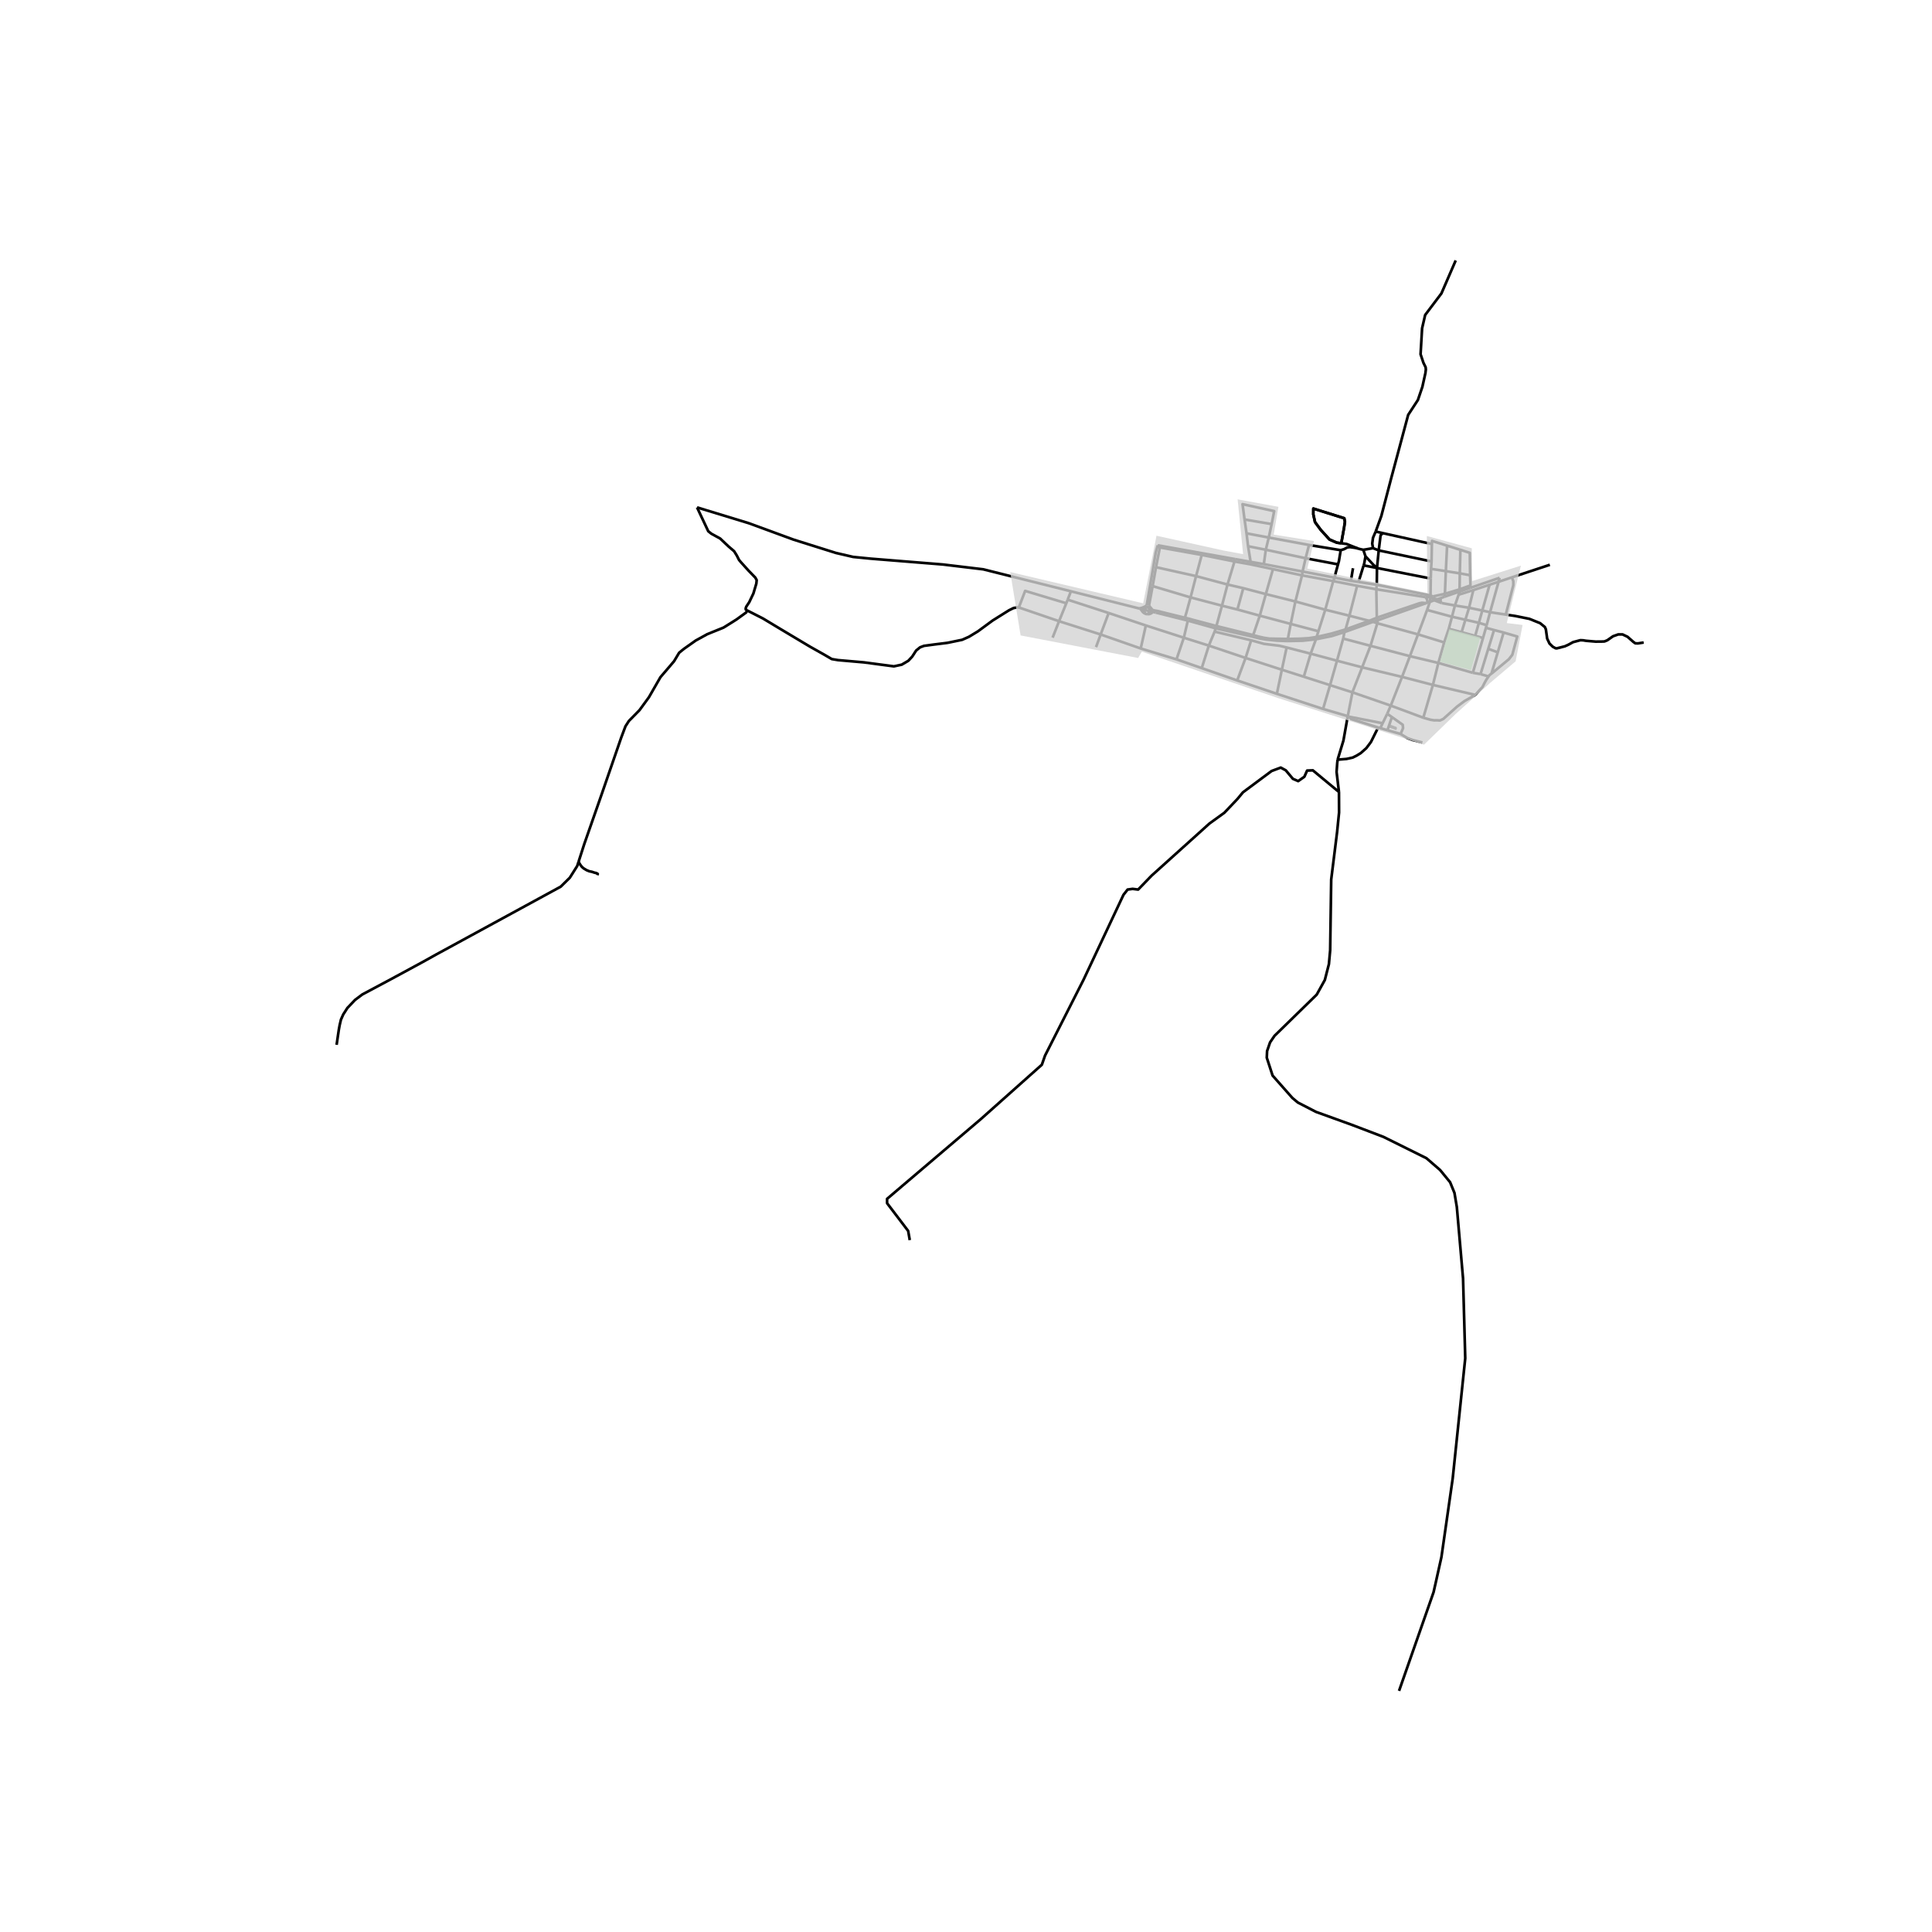 <svg xmlns="http://www.w3.org/2000/svg" width="960" height="960" viewBox="0 0 720 720"><defs><style>*{stroke-linejoin:round;stroke-linecap:butt}</style></defs><g id="figure_1"><path id="patch_1" d="M0 720h720V0H0z" style="fill:#fff"/><g id="axes_1"><path id="patch_2" d="M115.704 640.8h506.592V86.4H115.704z" style="fill:#fff"/><g id="LineCollection_1"><path d="m501.039 235.564.416-.99M501.039 235.564l-.466 2.415M501.039 235.564l10.657-3.824M490.405 238.24l5.884-1.192 4.75-1.484M512.678 198.092l2.106-5.805 3.672-14.043 6.329-23.631 3.619-5.54 1.672-4.909 1.132-5.112.162-1.318-.078-.863-.812-1.645-1.074-3.21.572-9.688 1.143-4.955 6.061-8.036 5.318-12.275M513.391 231.159l-.094 1.112M513.391 231.159l-1.695.581M513.391 231.159l-.295-.946M531.515 224.769l-13.826 4.875-4.298 1.515M513.297 232.271l-2.557 8.403M513.297 232.271l15.156 4.138M513.297 232.271l-1.601-.53M504.002 258.01l-1.727 8.88M504.002 258.01l3.633-9.314M504.002 258.01l-8.326-2.679M504.002 258.01l14.298 4.951M521.383 630.138l12.862-36.765.86-3.801 2.076-9.31 4.196-29.26 4.679-44.809-.818-29.732-2.316-26.62-.886-5.29-1.624-3.973-3.752-4.573-5.063-4.372-16.02-7.947-11.77-4.488-13.381-4.836-6.747-3.48-2.048-1.71-7.374-8.345-2.166-6.657.115-2.477 1.11-3.23 1.65-2.437 15.738-15.364 3.017-5.44 1.522-5.918.47-5.177.384-26.353 2.204-17.725.727-7.237-.036-7.658M498.49 283.11l-.145 1.25-.242 3.306.889 7.488M339.048 462.157l-.599-3.418-1.879-2.477-5.981-7.86v-1.625l6.92-5.895 28.026-23.838 22.728-20.25 1.196-3.419 14.354-28.28 14.868-31.615 1.538-1.966 1.88-.256 2.05.256 5.041-5.211 21.532-19.396 5.554-4.016 4.87-5.126 2.051-2.479 10.68-7.946 3.417-1.28 1.88 1.024 2.65 3.161 1.965.855 2.307-1.624 1.024-2.306 2.137-.086 9.735 8.07M487.836 203.097l-15.005-2.772M487.836 203.097l11.807 1.938M487.836 203.097l-1.273 4.937M472.83 200.325l-8.285-1.564M472.83 200.325l1.072-5.01M472.83 200.325l-1.1 4.55M464.545 198.76l.579 4.81M464.545 198.76l-.734-5.168M465.853 210.278l.214-.886M465.853 210.278l-5.802-1.032M465.853 210.278l8.544 1.818M539.92 234.33l1.193-4.49M539.92 234.33l-1.713 5.084M539.92 234.33l4.771 1.273M552.677 237.756l1.088-3.796M552.677 237.756l-3.795 12.978M552.677 237.756l-2.917-.77M553.765 233.96l.26-.968M553.765 233.96l3.023.835M555.824 251.048l2.347-7.946M560.351 235.725l5.088 1.49-1.852 6.82-1.276 1.638-6.487 5.375M554.74 252.084l.446-.576.638-.46M560.351 235.725l-3.563-.93M560.351 235.725l-2.18 7.377M486.563 208.034l-14.834-3.159M486.563 208.034l12.074 2.287M486.563 208.034l-1.132 4.957M471.73 204.875l-6.606-1.306M471.73 204.875l-.744 5.357M465.124 203.57l.943 5.822M470.986 210.232l-4.919-.84M470.986 210.232l14.445 2.76M463.811 193.592l10.09 1.723M473.902 195.315l.95-4.83-11.797-2.598.756 5.705M445.739 214.699l11.721 3.129M445.739 214.699l2.117-7.905M445.739 214.699l-2.048 7.938M445.739 214.699l-14.926-3.326M538.207 239.414l-9.754-3.005M538.207 239.414l-2.171 7.645M554.74 252.084l-2.991-.865M549.81 258.976l1.559-1.754 1.098-1.174.734-1.458.737-1.328.803-1.178M443.691 222.637l-14.143-4.22M443.691 222.637l11.703 3.082M441.602 230.218l.27-1.053.25-.797 1.569-5.73M452.654 235.385l13.622 3.225M452.654 235.385l.39-1.219M452.654 235.385l-2.155 5.21M549.81 258.976l-15.807-3.728M530.422 267.471l2.723.774 1.364.206.955-.023 1.155.07 1.26-.576 5.162-4.62 2.78-2.063 3.988-2.263M427.022 233.093l14.156 4.563M427.022 233.093l-13.853-4.646M427.022 233.093l-1.908 8.574M447.853 248.983l13.22 4.593M447.853 248.983l-9.408-3.262M447.853 248.983l2.646-8.388M450.499 240.595l-9.321-2.939M450.499 240.595l13.694 4.604M455.394 225.72l2.066-7.892M455.394 225.72l-2.082 7.58M455.394 225.72l5.756 1.428M457.46 217.828l5.874 1.364M457.46 217.828l2.591-8.582M460.051 209.246l.221-.888M460.051 209.246l-12.195-2.452M447.856 206.794l-15.604-2.78M461.073 253.576l14.781 4.985M461.073 253.576l3.12-8.377M464.193 245.2l13.518 4.383M464.193 245.2l2.083-6.59M479.492 241.298l-2.71-.648-5.736-.702-4.77-1.338M469.487 229.441l2.253-8.044M469.487 229.441l-8.337-2.293M469.487 229.441l11.527 3.074M466.992 236.675l.409-1.09 2.086-6.144M471.74 221.397l11.012 2.754M471.74 221.397l-8.406-2.205M471.74 221.397l2.657-9.301M474.397 212.096l5.567 1.193 5.26 1.127M475.854 258.561l17.21 5.637M475.854 258.561l1.857-8.978M477.71 249.583l8.177 2.605M477.71 249.583l1.782-8.285M479.492 241.298l8.96 2.305M481.014 232.515l1.738-8.364M481.014 232.515l-1.07 5.604M481.014 232.515l10.322 2.734M482.752 224.15l11.134 3.073M482.752 224.15l2.472-9.734M485.224 214.416l11.638 2.136M485.224 214.416l.207-1.425M496.862 216.552l-2.976 10.67M496.862 216.552l8.913 1.748M496.862 216.552l.503-1.267M493.886 227.223l8.996 2.237M493.886 227.223l-2.55 8.026M491.336 235.25l-.67 2.13M488.453 243.603l9.805 2.625M488.453 243.603l-2.566 8.585M488.453 243.603l1.952-5.363M485.887 252.188l9.789 3.143M493.064 264.198l2.612-8.867M493.064 264.198l9.21 2.691M495.676 255.331l2.582-9.103M498.258 246.228l9.377 2.468M498.258 246.228l2.315-8.25M510.74 240.674l-6.281-1.666-3.886-1.03M502.882 229.46l7.378 1.91M502.882 229.46l2.893-11.16M502.882 229.46l-1.427 5.114M505.775 218.3l7.14 1.307M513.589 271.131l.8.219M502.713 267.087l.873.88 10.003 3.164M498.49 283.11l3.323-.277 2.301-.508 1.434-.71 1.56-.955 2.08-1.846 1.717-2.288 2.684-5.395M518.3 262.961l12.122 4.51M518.3 262.961l4.207-10.708M518.3 262.961l-1.322 3.046M522.507 252.253l11.496 2.995M522.507 252.253l-14.872-3.557M522.507 252.253l2.922-7.723M525.43 244.53l3.023-8.12M525.43 244.53l-14.69-3.856M525.43 244.53l10.606 2.529M528.453 236.41l3.382-9.097M533.114 221.937l-.043.64M533.114 221.937l-20.026-4.004M533.114 221.937l.087-6.335M533.114 221.937l.922.34M530.422 267.471l3.58-12.223M534.003 255.248l2.033-8.19M536.036 247.059l12.846 3.675M541.113 229.84l1.094-4.197M541.113 229.84l4.995 1.12M541.113 229.84l-9.278-2.527M542.207 225.643l1.382-4.018M542.207 225.643l5.264.853M542.207 225.643l-4.922-.899M544.003 220.437l-.414 1.188M544.003 220.437l-.059-.801M544.003 220.437l3.925-1.347M544.003 220.437l-5.643 1.937M397.382 224.813l-2.704 6.69M397.382 224.813l.512-1.33M379.692 226.378l2.352-6.168 15.338 4.603M379.692 226.378l14.986 5.125" clip-path="url(#p6506dd40f0)" style="fill:none;stroke:#000"/><path d="m278.44 227.49 5.86 2.979 6.577 3.959 10.979 6.56 5.382 3.028 2.742 1.598 2.289.387 9.708.848 11.141 1.476 2.943-.629 2.465-1.453 1.446-1.568 1.446-2.24 1.466-1.192 1.44-.545 3.829-.514 4.986-.623 5.432-1.126 2.54-1.126 3.345-2.034 5.47-4.02 6.088-3.812 1.685-.83 1.2-.235h.793M425.114 241.667l-14.93-5.218M425.114 241.667l13.33 4.054M392.28 237.63l2.398-6.127M394.678 231.503l15.505 4.946M408.464 241.161l1.72-4.712M410.183 236.449l2.986-8.002M413.169 228.447l-15.275-4.963M432.252 204.014l-1.44 7.359M432.252 204.014l-.792-.796M430.813 211.373l-1.265 7.044M485.43 212.991l11.935 2.294M466.067 209.392l-5.795-1.034M538.36 222.374l.114-1.08M538.36 222.374l-1.459.51M539.287 203.353l4.958 1.549M539.287 203.353l-.463 9.493M533.627 202.751l.039-1.175 5.621 1.777M544.245 204.902l-.216 8.775M547.866 214.373l-.11-8.343-3.51-1.128M547.928 219.09l.068-.902M547.928 219.09l10.922-3.754M548.882 250.734l2.867.485M558.85 215.336l-.376 1.48M544.691 235.603l1.417-4.644M544.691 235.603l5.069 1.383M549.76 236.986l1.376-4.885M531.835 227.313l1.031-3.02M546.108 230.96l1.363-4.464M546.108 230.96l5.028 1.141M551.136 232.101l1.273-4.577M551.136 232.101l2.89.891M554.025 232.992l1.282-4.834M551.749 251.22l2.89-9.423M556.788 234.795l-2.149 7.002M547.996 218.188l-.13-3.815M547.996 218.188l-4.052 1.448M543.944 219.636l.085-5.96M543.944 219.636l-5.47 1.658M538.474 221.294l.35-8.448M538.474 221.294l-4.438.982M513.096 230.213l-2.836 1.158M513.096 230.213l-.18-10.606M531.515 224.769l-1.575-.134-.94.173-15.904 5.405M510.26 231.37l1.436.37M510.26 231.37l-8.805 3.204M490.666 237.38l5.418-1.234 5.371-1.572M479.943 238.119l-.144.779M466.992 236.675l2.183.59 1.896.426 1.981.304 1.907.036 4.984.088M490.666 237.38l-2.902.447-3.085.191-4.736.1M453.312 233.3l2.359.58 11.32 2.795M453.312 233.3l-.268.866M441.602 230.218l1.659.389 1.084.328 8.967 2.365M429.571 227.37l2.139.396.914.247 6.163 1.513 2.815.692M502.275 266.89l.438.197M498.49 283.11l2.166-7.111 1.619-9.11M490.405 238.24l-4.942.536-5.664.122" clip-path="url(#p6506dd40f0)" style="fill:none;stroke:#000"/><path d="m453.044 234.166 13.525 3.055 3.118.766 2.21.362.122.012 3.708.38 4.072.157M490.405 238.24l.26-.86M453.044 234.166l-10.353-2.882M532.866 224.292l1.64-.576M532.866 224.292l-.966.333M533.08 222.809l-.095.592-.119.891M513.088 217.933l-6.806-1.045M513.088 217.933l-.172 1.674M513.088 217.933l.072-6.265M512.916 219.607l18.367 2.92M510.74 240.674l-3.105 8.022M215.606 321.183l-.496 1.543-2.767 4.382-3.37 3.318-46.53 25.347-4.828 2.688-8.752 4.745-4.905 2.64-8.904 4.744-2.716 2.034-2.867 3.002-1.56 2.445-.855 1.937-.478 2.058-.302 1.646-.326 2.203-.504 3.462M515.264 269.53l1.714-3.523M515.264 269.53l-.875 1.82M515.264 269.53l-12.55-2.443M521.966 273.526l2.565 1.565 1.848.666 3.705.953M516.978 266.007l1.745 1.229M521.966 273.526l-4.898-1.406M518.723 267.236l4.023 2.859.133 1.277-.913 2.154M535.646 223.323l-2.566-.514M535.646 223.323l1.255-.44M535.646 223.323l-1.14.393M535.646 223.323l1.183 1.025M537.285 224.744l-.456-.396M537.285 224.744l-2.78-1.028M547.47 226.496l1.594-6.585M547.47 226.496l4.939 1.028M552.409 227.524l2.715-9.61M552.409 227.524l2.898.634M555.307 228.158l3.167-11.342M555.307 228.158l5.856.872M612.554 239.438l-2.144.338-.988-.038-.741-.537-2.144-1.89-1.845-.876h-1.637l-1.924.677-2.124 1.494-1.059.438-.767.043-2.508.026-3.58-.307-1.11-.181-1.04-.038-2.71.72-1.71.944-1.357.613-3.001.763-.462-.044-.994-.538-1.254-1.219-.87-1.84-.482-3.427-.363-.863-1.767-1.451-4.003-1.614-5.142-1.045-3.665-.556" clip-path="url(#p6506dd40f0)" style="fill:none;stroke:#000"/><path d="m563.456 215.153.509 1.461v1.47l-2.802 10.946M533.32 211.998l-.12 3.604M533.32 211.998l.179-2.76M533.32 211.998l5.504.848M538.824 212.846l5.205.83M544.03 213.677l3.836.696M513.814 205.118l19.685 4.12M513.814 205.118l-.654 6.55M513.814 205.118l-2.122-.84M515.312 198.678l-.809.828-.69 5.612M512.678 198.092l-1 2.318-.288 2.162.302 1.706M508.063 204.89l1.168-.178 2.46-.434M533.499 209.238l.128-6.487M533.2 215.602l-20.04-3.934M513.16 211.668l-4.968-.972M508.88 207.332l2.99 3.201 1.29 1.135M508.88 207.332l-.817-2.442M508.192 210.696l.214-.691.474-2.673M506.01 204.395l.943.26 1.11.235M441.178 237.656l-2.733 8.065M442.691 231.284l-.075.254-1.438 6.118M430.78 228.305l7.944 1.987 3.967.992M428.196 225.732l.092-.505 1.26-6.81M399.099 220.359l25.499 6.414M399.099 220.359l-1.205 3.125M259.768 189.097l19.28 5.885 16.677 6.118 15.775 4.96 6.44 1.492 6.7.658 26.734 2.157 15.062 1.805 32.663 8.187M504.221 211.766l-.787 4.685M503.434 216.451l-6.07-1.166M503.434 216.451l2.848.437M512.678 198.092l2.634.586M533.627 202.751l-18.315-4.073M518.723 267.236l-1.655 4.884M517.068 272.12l-2.68-.77M577.587 210.482l-14.131 4.671M563.456 215.153l-4.982 1.663M558.474 216.816l-3.35 1.097M555.124 217.913l-6.06 1.998M549.064 219.911l-5.475 1.714M463.334 219.192l-2.184 7.956M498.637 210.32l.343-1.248.663-4.037M506.01 204.395l-.65-.178-2.26-.324-.982.112-1.214.65-1.26.38M431.46 203.218l28.812 5.14M427.336 225.631l1.331-7.763 2.06-12.02.733-2.63M533.071 222.577l.009.232M533.071 222.577l.965-.3M533.071 222.577l-1.788-.05M498.637 210.32l-.826 3.01-.446 1.955M215.606 321.183l2.095-6.52 6.539-18.714 7.269-21.064 1.584-4.212 1.283-1.998 3.949-4.019 3.52-4.83 4.289-7.47 2.2-2.566 2.868-3.365 1.899-3.173 1.81-1.464 4.352-3.075 4.338-2.384 6.062-2.458 4.728-2.954 3.71-2.687.34-.74" clip-path="url(#p6506dd40f0)" style="fill:none;stroke:#000"/><path d="m259.768 189.097 4.173 8.867 1.157.933 3.295 1.804 3.093 2.929 2.088 1.78 1.006 1.61.842 1.659.743.883 2.69 2.978 2.641 2.736.503.92-.138 1.307-1.094 3.68-1.547 3.233-1.107 1.671-.214.63.026.405.515.369M531.9 224.625l-.385.144M531.283 222.527l.34.509.19.376.112.447-.025.766M536.901 222.884l-.072 1.464M427.336 225.631l-.174.793M427.336 225.631l-.705.443-.942.389-1.091.31M424.598 226.773l.368.093M428.196 225.732l-.262.697M428.196 225.732l1.375 1.639M430.78 228.305l-1.209-.934M430.78 228.305l-1.02-.255M429.76 228.05l-1.447-.328M427.555 228.876l.704-.007.69-.262.81-.557M424.966 226.866l1.665.466M424.966 226.866l.968 1.267.48.378.423.188M427.555 228.876l.416-.292.224-.41.118-.452M426.837 228.7l.272.115.446.06" clip-path="url(#p6506dd40f0)" style="fill:none;stroke:#000"/><path d="m426.631 227.332-.078.473-.002.431.286.463M428.313 227.722l-1.682-.39M428.313 227.722l.057-.444-.014-.334-.155-.3-.267-.215M427.162 226.424l-.38.378-.15.53M427.934 226.43l-.385-.094-.387.088M558.17 243.102l-3.53-1.305M499.853 202.459l1.974.262 4.182 1.674M499.853 202.459l-1.668-.222-2.716-1.182-3.26-3.583-2.133-2.886-.643-2.906.02-2.15 11.509 3.603.261 1.298-.321 2.189-1.049 5.839" clip-path="url(#p6506dd40f0)" style="fill:none;stroke:#000"/><path d="m499.853 202.459 1.049-5.84.321-2.188-.261-1.298-11.51-3.603-.02 2.15.644 2.906 2.133 2.886 3.26 3.583 2.716 1.182 1.668.222M506.282 216.888l1.91-6.192M215.606 321.183l.319.537.353.581.553.727.653.58 1.132.679 1.006.411.956.194.93.314.755.17.503.29-.125.509" clip-path="url(#p6506dd40f0)" style="fill:none;stroke:#000"/></g><path id="PatchCollection_1" d="m540.144 234.488 11.521 3.088-3.506 12.124-11.522-3.089z" clip-path="url(#p6506dd40f0)" style="fill:#90ee90;fill-opacity:.8"/><path id="PatchCollection_2" d="m376.485 213.19 3.868 23.62 43.8 8.402 1.36-2.35 50.889 17.325 54.302 17.325 11.687-11.35 12.93-11.65 9.515-8.066 2.586-13.541-5.896-.697 5.275-21.407-18.152 5.744-.155-12.216-16.756-4.581.218 21.263-44.764-9.132 2.482-10.256-14.998-2.389 1.758-10.356-15.204-2.788 2.035 20.43-7.447-1.395-24.823-5.476-4.966 25.19z" clip-path="url(#p6506dd40f0)" style="fill:#d3d3d3;fill-opacity:.8"/><path id="PatchCollection_3" d="m518.229 270.099 2.263.816-.078.2.269.097-.345.888-2.536-.913.15-.382-.091-.032.103-.266.093.033z" clip-path="url(#p6506dd40f0)" style="fill:#a9a9a9;fill-opacity:.8"/></g></g><defs><clipPath id="p6506dd40f0"><path d="M115.704 86.4h506.591v554.4H115.704z"/></clipPath></defs></svg>